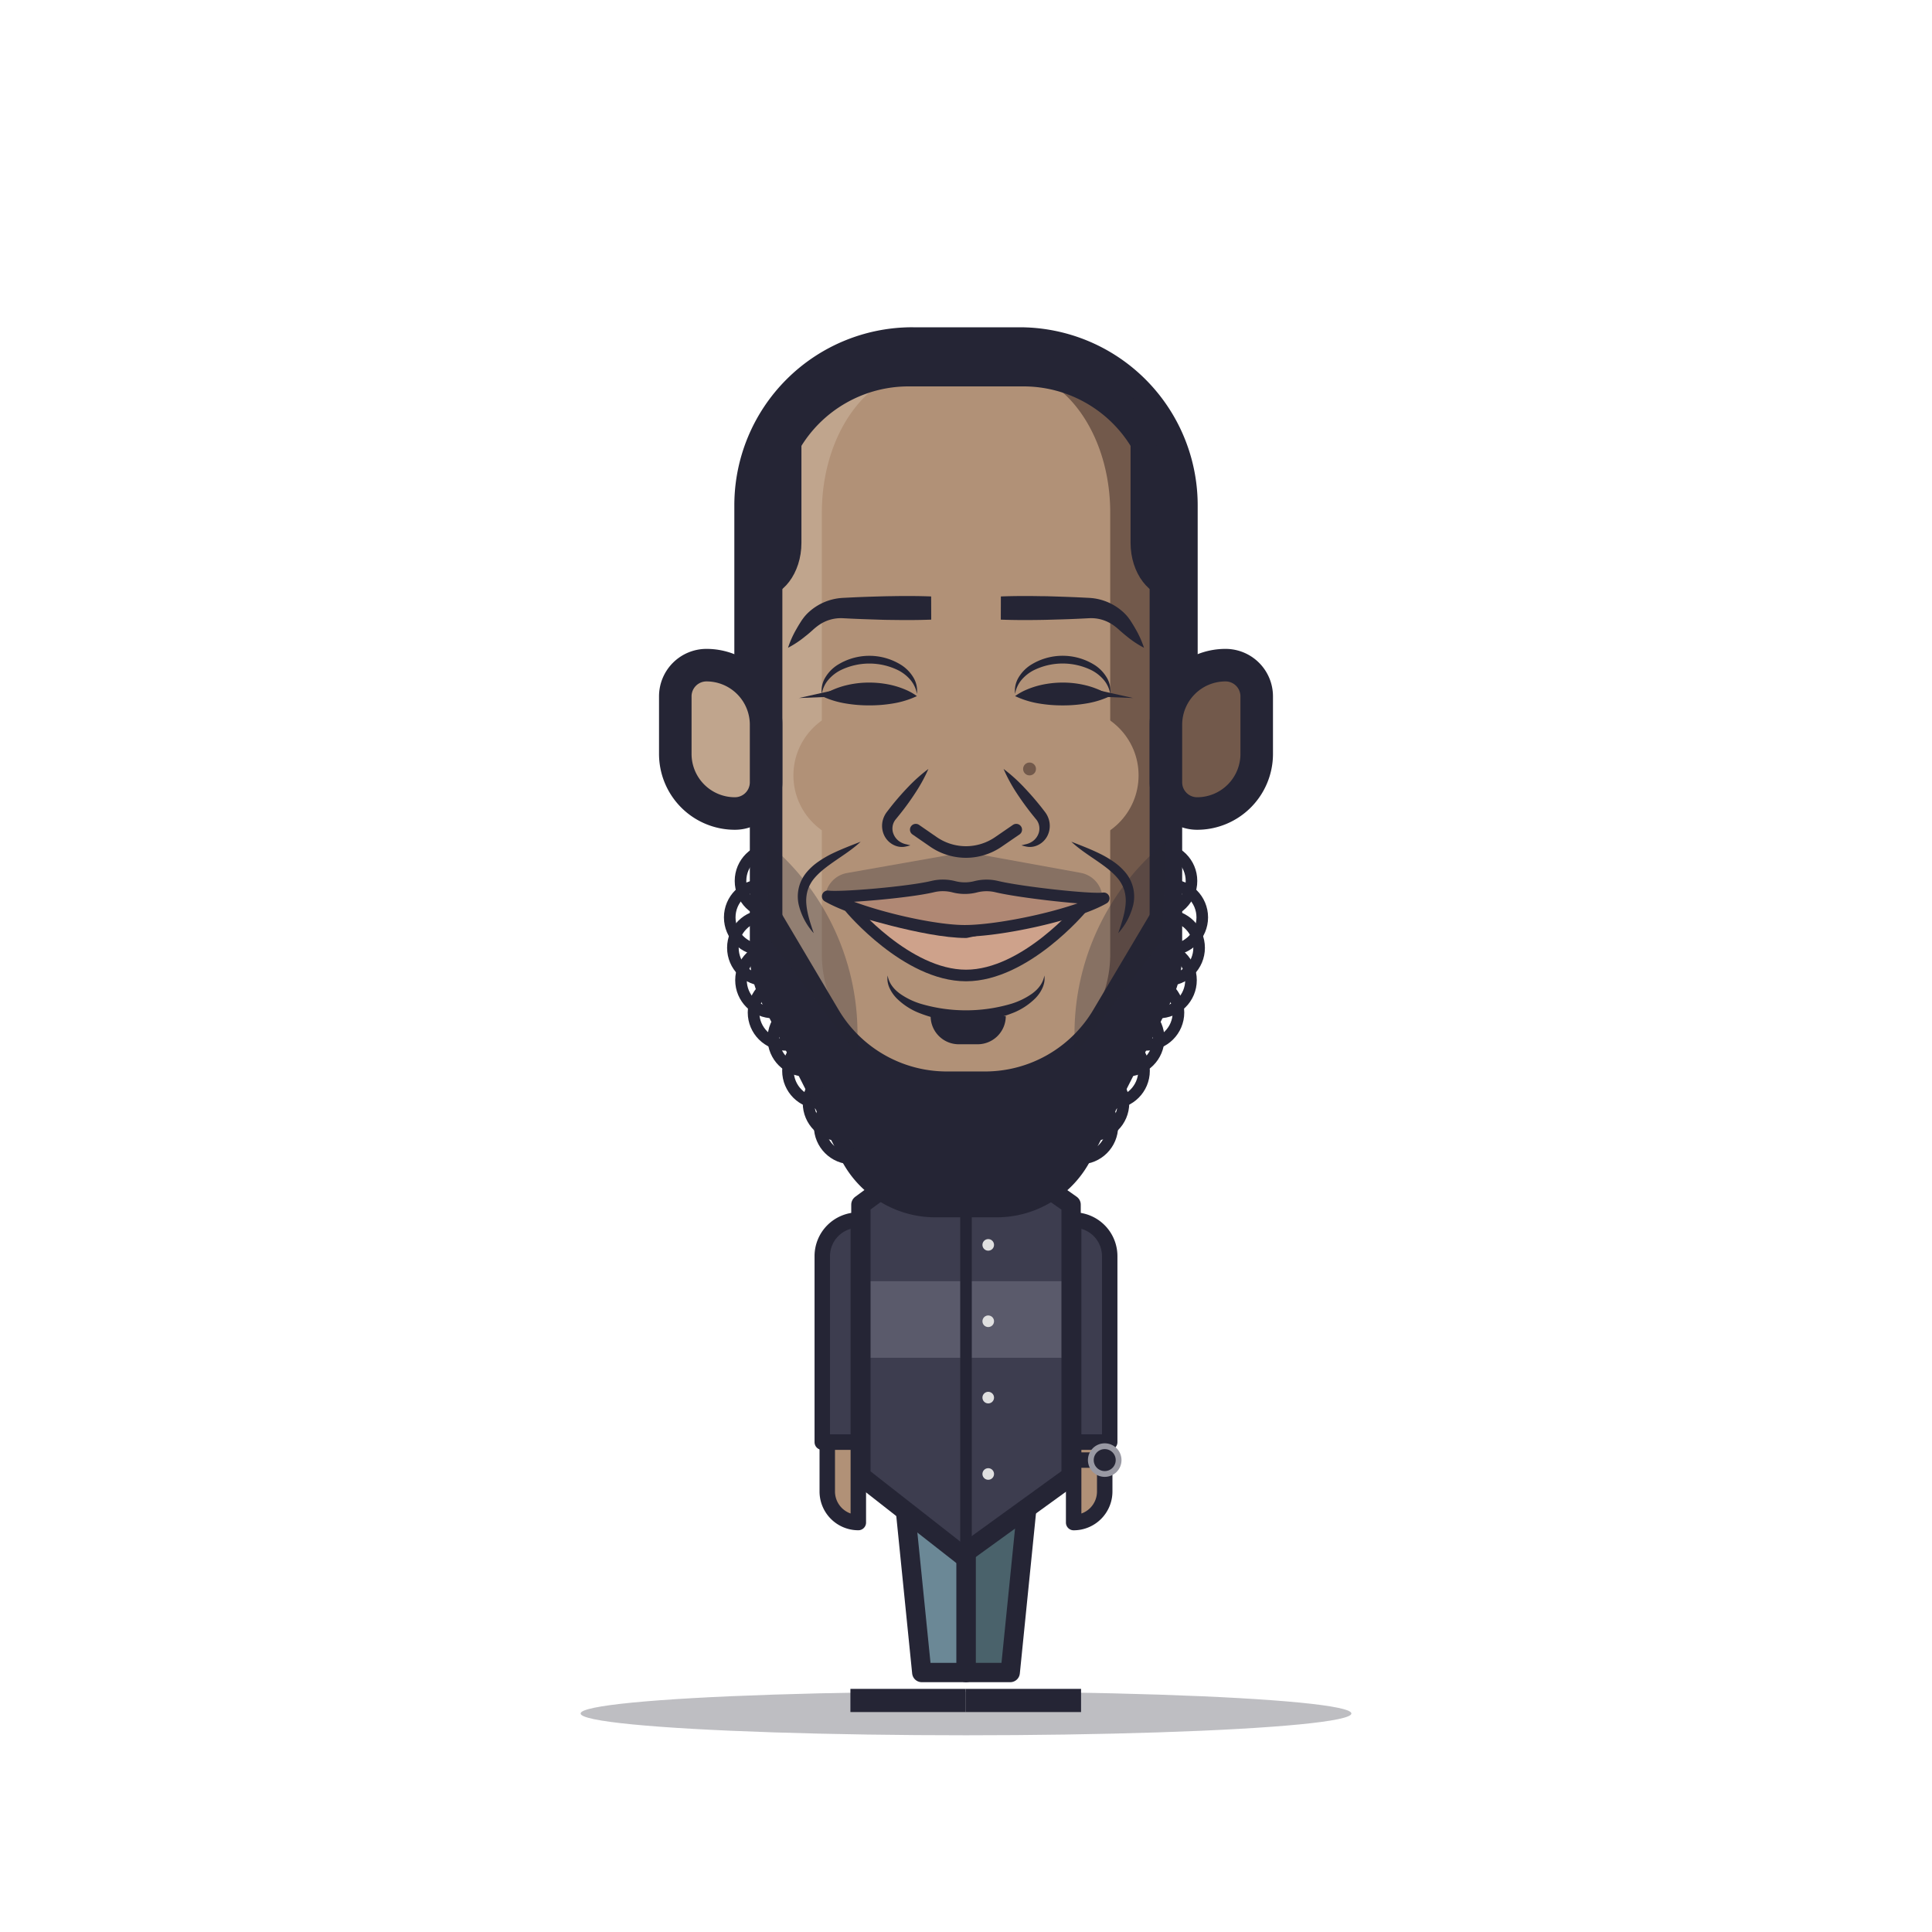 <svg xmlns="http://www.w3.org/2000/svg" viewBox="0 0 1000 1000"><defs><style>.cls-1{fill:#4a626b;}.cls-1,.cls-10,.cls-11,.cls-16,.cls-18,.cls-19,.cls-2,.cls-20,.cls-21,.cls-22,.cls-25,.cls-4,.cls-5,.cls-6,.cls-9{stroke:#252535;}.cls-1,.cls-10,.cls-11,.cls-16,.cls-18,.cls-19,.cls-2,.cls-20,.cls-21,.cls-22,.cls-23,.cls-24,.cls-25,.cls-26,.cls-4,.cls-5,.cls-6,.cls-9{stroke-linejoin:round;}.cls-1,.cls-2,.cls-9{stroke-width:10px;}.cls-2{fill:#6b8896;}.cls-11,.cls-15,.cls-17,.cls-26,.cls-3{fill:#252535;}.cls-3{opacity:0.3;}.cls-10,.cls-16,.cls-22,.cls-23,.cls-24,.cls-25,.cls-4,.cls-9{fill:none;}.cls-4{stroke-width:12px;}.cls-5,.cls-7{fill:#3d3d4f;}.cls-25,.cls-5,.cls-6{stroke-width:8px;}.cls-14,.cls-6{fill:#b19177;}.cls-8{fill:#5a5a6b;}.cls-10,.cls-18,.cls-21,.cls-23,.cls-24{stroke-linecap:round;}.cls-10,.cls-18,.cls-21,.cls-22,.cls-23,.cls-24{stroke-width:6px;}.cls-11,.cls-16,.cls-19,.cls-20{stroke-width:16.84px;}.cls-12,.cls-19{fill:#72594b;}.cls-13,.cls-20{fill:#c0a58d;}.cls-15{opacity:0.3;}.cls-18{fill:#cea28b;}.cls-21{fill:#b08874;}.cls-23,.cls-24{stroke:#e0e0e0;}.cls-24{stroke-dasharray:0 39.52;}.cls-26{stroke:#9999a3;stroke-width:3px;}</style></defs><title>sos_wensley-vaval</title><g id="sos7_Wensley_Vaval" data-name="sos7_Wensley Vaval"><polygon class="cls-1" points="522.89 865.7 500 865.7 500 760.93 533.46 760.93 522.89 865.7"/><polygon class="cls-2" points="477.11 865.7 500 865.7 500 760.93 466.54 760.93 477.11 865.7"/><ellipse class="cls-3" cx="500" cy="886.9" rx="199.48" ry="11.28"/><line class="cls-4" x1="499.86" y1="880.15" x2="440.17" y2="880.15"/><line class="cls-4" x1="499.86" y1="880.15" x2="559.55" y2="880.15"/><path class="cls-5" d="M425.62,631.5h18.66a0,0,0,0,1,0,0v96.29a18.66,18.66,0,0,1-18.66,18.66h0a0,0,0,0,1,0,0v-115A0,0,0,0,1,425.62,631.5Z" transform="translate(869.89 1377.96) rotate(180)"/><path class="cls-6" d="M428.2,746.45h0a16.08,16.08,0,0,1,16.08,16.08v25.53a0,0,0,0,1,0,0H428.2a0,0,0,0,1,0,0V746.45A0,0,0,0,1,428.2,746.45Z" transform="translate(872.47 1534.51) rotate(-180)"/><path class="cls-5" d="M555.72,631.5h0a18.66,18.66,0,0,1,18.66,18.66v96.29a0,0,0,0,1,0,0H555.72a0,0,0,0,1,0,0v-115A0,0,0,0,1,555.72,631.5Z"/><path class="cls-6" d="M555.72,746.45H571.8a0,0,0,0,1,0,0V772a16.08,16.08,0,0,1-16.08,16.08h0a0,0,0,0,1,0,0V746.45A0,0,0,0,1,555.72,746.45Z"/><polygon class="cls-7" points="554.4 623.51 500 584.4 445.6 623.51 445.6 764.02 500 804.94 554.4 764.02 554.4 623.51"/><rect class="cls-8" x="446.05" y="663.16" width="107.91" height="39.63"/><polygon class="cls-9" points="554.4 623.51 498.76 584.4 445.6 623.51 445.6 764.02 497.88 804.94 554.4 764.02 554.4 623.51"/><circle class="cls-10" cx="605.54" cy="474.83" r="16.75"/><circle class="cls-10" cx="599.96" cy="455.96" r="16.75"/><circle class="cls-10" cx="498.76" cy="601.15" r="16.75"/><circle class="cls-10" cx="515.51" cy="601.15" r="16.75"/><circle class="cls-10" cx="532.54" cy="599.64" r="16.75"/><circle class="cls-10" cx="544.03" cy="593.51" r="16.75"/><circle class="cls-10" cx="559" cy="582.9" r="16.75"/><circle class="cls-10" cx="564.75" cy="570.98" r="16.75"/><circle class="cls-10" cx="575.4" cy="554.24" r="16.75"/><circle class="cls-10" cx="582.96" cy="537.49" r="16.75"/><circle class="cls-10" cx="593.22" cy="524.07" r="16.75"/><circle class="cls-10" cx="599.71" cy="507.33" r="16.75"/><circle class="cls-10" cx="603.91" cy="490.58" r="16.75"/><circle class="cls-10" cx="394.46" cy="474.83" r="16.75"/><circle class="cls-10" cx="484.49" cy="601.15" r="16.75"/><circle class="cls-10" cx="467.46" cy="599.64" r="16.75"/><circle class="cls-10" cx="455.97" cy="593.51" r="16.75"/><circle class="cls-10" cx="441.01" cy="582.9" r="16.75"/><circle class="cls-10" cx="435.26" cy="570.98" r="16.75"/><circle class="cls-10" cx="424.6" cy="554.24" r="16.75"/><circle class="cls-10" cx="417.04" cy="537.49" r="16.75"/><circle class="cls-10" cx="406.78" cy="524.07" r="16.75"/><circle class="cls-10" cx="400.29" cy="507.33" r="16.75"/><circle class="cls-10" cx="396.09" cy="490.58" r="16.75"/><circle class="cls-10" cx="400.04" cy="455.96" r="16.75"/><path class="cls-11" d="M472.24,177.82h55.52a83.74,83.74,0,0,1,83.74,83.74v85.91a25.07,25.07,0,0,1-25.07,25.07H413.58a25.07,25.07,0,0,1-25.07-25.07V261.55a83.74,83.74,0,0,1,83.74-83.74Z"/><path class="cls-12" d="M603.47,265.3V493.75a46.45,46.45,0,0,1-5,21l-41.24,81.46a46.43,46.43,0,0,1-41.42,25.46H484.19a46.43,46.43,0,0,1-41.42-25.46l-41.24-81.46a46.45,46.45,0,0,1-5-21V265.3a73.73,73.73,0,0,1,73.72-73.72h59.5A73.73,73.73,0,0,1,603.47,265.3Z"/><path class="cls-13" d="M500,191.58V621.64H484.19a46.43,46.43,0,0,1-41.42-25.46l-41.24-81.46a46.45,46.45,0,0,1-5-21V265.3a73.73,73.73,0,0,1,73.72-73.72Z"/><path class="cls-14" d="M574.65,265.3V493.75a61.61,61.61,0,0,1-3.61,21l-29.75,81.46c-5.71,15.62-17.26,25.46-29.88,25.46H488.59c-12.62,0-24.17-9.84-29.88-25.46L429,514.72a61.61,61.61,0,0,1-3.61-21V265.3c0-40.71,23.82-73.72,53.19-73.72h42.92C550.83,191.58,574.65,224.59,574.65,265.3Z"/><circle class="cls-14" cx="554.52" cy="401.34" r="34.81"/><path class="cls-15" d="M559.34,451.78,500,441l-61.54,10.86a13.8,13.8,0,0,0-11.41,13.59H570.67v-.06A13.8,13.8,0,0,0,559.34,451.78Z"/><circle class="cls-14" cx="445.48" cy="401.34" r="34.81"/><path class="cls-16" d="M603.47,265.3V493.75a46.45,46.45,0,0,1-5,21l-41.24,81.46a46.43,46.43,0,0,1-41.42,25.46H484.19a46.43,46.43,0,0,1-41.42-25.46l-41.24-81.46a46.45,46.45,0,0,1-5-21V265.3a73.7,73.7,0,0,1,73.72-73.72h59.5a73.7,73.7,0,0,1,73.72,73.72Z"/><path class="cls-10" d="M526,429.43l-9.19,6.31A29.71,29.71,0,0,1,500,441h0a29.71,29.71,0,0,1-16.82-5.23L474,429.43"/><path class="cls-17" d="M480.55,398a83.17,83.17,0,0,1-6.63,12.16c-2.48,3.84-5.15,7.54-8,11.1l-2.15,2.66-.23.27-.18.23a5.25,5.25,0,0,0-.33.49,8,8,0,0,0-.54,1.05,7.62,7.62,0,0,0-.31,4.85,8.46,8.46,0,0,0,3,4.45,9.58,9.58,0,0,0,2.69,1.42l.78.23.85.19c.57.16,1.14.28,1.71.46-.57.17-1.14.3-1.71.45a14.85,14.85,0,0,1-1.78.33,9.4,9.4,0,0,1-3.84-.44,10.63,10.63,0,0,1-6.1-5.28,11.5,11.5,0,0,1-.72-8.5,12.17,12.17,0,0,1,2-3.88l2.09-2.7q4.23-5.34,9-10.3A83.8,83.8,0,0,1,480.55,398Z"/><path class="cls-17" d="M519.45,398a83.8,83.8,0,0,1,10.32,9.24q4.76,5,9,10.3l2.09,2.7a12.17,12.17,0,0,1,2,3.88,11.5,11.5,0,0,1-.72,8.5,10.63,10.63,0,0,1-6.1,5.28,9.4,9.4,0,0,1-3.84.44,14.85,14.85,0,0,1-1.78-.33c-.57-.15-1.14-.28-1.71-.45.57-.18,1.14-.3,1.71-.46l.85-.19.78-.23a9.58,9.58,0,0,0,2.69-1.42,8.46,8.46,0,0,0,3-4.45,7.62,7.62,0,0,0-.31-4.85,8,8,0,0,0-.54-1.05,5.25,5.25,0,0,0-.33-.49l-.18-.23-.23-.27-2.15-2.66c-2.82-3.56-5.49-7.26-8-11.1A83.17,83.17,0,0,1,519.45,398Z"/><path class="cls-18" d="M500,482.5c-21.28,0-59.83-12.47-59.83-12.47S469.3,504.91,500,504.91,559.83,470,559.83,470Z"/><path class="cls-17" d="M554.52,435.67c5,1.95,9.94,3.82,14.79,6.21a53.6,53.6,0,0,1,7.08,4.15,30.41,30.41,0,0,1,6.31,5.78,19.42,19.42,0,0,1,3.8,16.79A33.88,33.88,0,0,1,578.8,483c1.72-5.1,3.41-10.1,3.81-15a19.41,19.41,0,0,0-.63-7,18,18,0,0,0-3.2-6.08c-3-3.69-7.16-6.69-11.45-9.64S558.46,439.38,554.52,435.67Z"/><path class="cls-17" d="M445.48,435.67c-3.94,3.71-8.51,6.63-12.81,9.6s-8.49,6-11.45,9.64A18,18,0,0,0,418,461a19.41,19.41,0,0,0-.63,7c.4,4.93,2.09,9.93,3.81,15a33.88,33.88,0,0,1-7.7-14.44,19.42,19.42,0,0,1,3.8-16.79,30.41,30.41,0,0,1,6.31-5.78,53.6,53.6,0,0,1,7.08-4.15C435.54,439.49,440.46,437.62,445.48,435.67Z"/><circle class="cls-12" cx="532.89" cy="398.01" r="3.33"/><path class="cls-17" d="M525.41,360.3a29.85,29.85,0,0,1,6.16-3.42,43.61,43.61,0,0,1,6.15-2.07A51.33,51.33,0,0,1,550,353.3a49.9,49.9,0,0,1,12.31,1.5,42.31,42.31,0,0,1,6.15,2.06,30.24,30.24,0,0,1,6.16,3.44,45.94,45.94,0,0,1-12.31,3.81,71.11,71.11,0,0,1-12.31,1,72,72,0,0,1-12.31-1A46.9,46.9,0,0,1,525.41,360.3Z"/><path class="cls-17" d="M474.59,360.3a46.9,46.9,0,0,1-12.31,3.8,72,72,0,0,1-12.31,1,71.11,71.11,0,0,1-12.31-1,45.94,45.94,0,0,1-12.31-3.81,30.24,30.24,0,0,1,6.16-3.44,42.31,42.31,0,0,1,6.15-2.06A49.9,49.9,0,0,1,450,353.3a51.33,51.33,0,0,1,12.31,1.51,43.61,43.61,0,0,1,6.15,2.07A29.85,29.85,0,0,1,474.59,360.3Z"/><path class="cls-17" d="M574.65,359.16a14.9,14.9,0,0,0-3.37-7.28,20.73,20.73,0,0,0-6.1-4.87,33.89,33.89,0,0,0-30.3,0,20.54,20.54,0,0,0-6.1,4.86,15,15,0,0,0-3.37,7.28,13.26,13.26,0,0,1,1.75-8.39,19.81,19.81,0,0,1,6.08-6.41,31.07,31.07,0,0,1,33.57,0,19.61,19.61,0,0,1,6.08,6.41A13.22,13.22,0,0,1,574.65,359.16Z"/><polygon class="cls-17" points="554 354.04 586.49 361.3 553.22 359.99 554 354.04"/><path class="cls-17" d="M518.05,308.72c6.85-.26,13.7-.27,20.55-.14,3.42,0,6.85.14,10.27.25s6.85.24,10.28.4l2.56.13c.9.05,1.61.07,2.74.15a28.29,28.29,0,0,1,16.7,7.11,22.64,22.64,0,0,1,2.12,2.15c.33.38.65.76.94,1.17s.61.82.83,1.16c.94,1.45,1.86,2.92,2.71,4.44a51.4,51.4,0,0,1,4.39,9.75,51,51,0,0,1-8.91-5.91c-1.37-1.08-2.67-2.23-4-3.38-.33-.33-.59-.53-.87-.77s-.56-.45-.83-.68c-.56-.45-1.14-.86-1.73-1.26a20.09,20.09,0,0,0-7.69-3.05,20.34,20.34,0,0,0-4-.27l-5,.25c-3.43.16-6.85.3-10.28.39s-6.85.22-10.27.26c-6.85.12-13.7.11-20.55-.15Z"/><path class="cls-17" d="M425.35,359.16a13.22,13.22,0,0,1,1.76-8.38,19.61,19.61,0,0,1,6.08-6.41,31.07,31.07,0,0,1,33.57,0,19.81,19.81,0,0,1,6.08,6.41,13.26,13.26,0,0,1,1.75,8.39,15,15,0,0,0-3.37-7.28,20.54,20.54,0,0,0-6.1-4.86,33.89,33.89,0,0,0-30.3,0,20.73,20.73,0,0,0-6.1,4.87A14.9,14.9,0,0,0,425.35,359.16Z"/><polygon class="cls-17" points="446.78 359.99 413.51 361.3 446 354.04 446.78 359.99"/><path class="cls-17" d="M482,320.72c-6.85.26-13.7.27-20.55.15-3.42,0-6.85-.15-10.27-.26s-6.85-.23-10.28-.39l-5-.25a20.34,20.34,0,0,0-4,.27,20.09,20.09,0,0,0-7.69,3.05c-.59.4-1.17.81-1.73,1.26-.27.23-.56.44-.83.68s-.54.44-.87.77c-1.28,1.15-2.58,2.3-4,3.38a51,51,0,0,1-8.91,5.91,51.4,51.4,0,0,1,4.39-9.75c.85-1.52,1.77-3,2.71-4.44.22-.34.54-.76.83-1.16s.61-.79.94-1.17a22.64,22.64,0,0,1,2.12-2.15,28.29,28.29,0,0,1,16.7-7.11c1.13-.08,1.84-.1,2.74-.15l2.56-.13c3.43-.16,6.85-.3,10.28-.4s6.85-.22,10.27-.25c6.85-.13,13.7-.12,20.55.14Z"/><path class="cls-17" d="M459.44,504.91c.68,4.18,3.4,7.3,6.55,9.54a38.07,38.07,0,0,0,10.56,5.1,82.68,82.68,0,0,0,46.9,0A38.13,38.13,0,0,0,534,514.45c3.16-2.24,5.87-5.36,6.56-9.54a11.67,11.67,0,0,1,0,3.18,13.37,13.37,0,0,1-.92,3.13,18.66,18.66,0,0,1-3.7,5.44,34.48,34.48,0,0,1-10.79,7.28,65.86,65.86,0,0,1-50.32,0,34.59,34.59,0,0,1-10.79-7.28,19.15,19.15,0,0,1-3.7-5.43,12.88,12.88,0,0,1-.91-3.13A11.29,11.29,0,0,1,459.44,504.91Z"/><path class="cls-17" d="M603.47,459.38v34.37a46.45,46.45,0,0,1-5,21l-41.24,81.46a46.43,46.43,0,0,1-41.42,25.46H484.19a46.43,46.43,0,0,1-41.42-25.46l-41.24-81.46a46.45,46.45,0,0,1-5-21V459.38l37.52,63.29a65.12,65.12,0,0,0,56,31.92h19.84a65.12,65.12,0,0,0,56-31.92Z"/><path class="cls-19" d="M634.32,344.28h0a16.15,16.15,0,0,1,16.15,16.15v29.79a30.85,30.85,0,0,1-30.85,30.85h0a16.15,16.15,0,0,1-16.15-16.15V375.13a30.85,30.85,0,0,1,30.85-30.85Z"/><path class="cls-20" d="M365.68,344.28h0a30.85,30.85,0,0,1,30.85,30.85v29.79a16.15,16.15,0,0,1-16.15,16.15h0a30.85,30.85,0,0,1-30.85-30.85V360.43a16.15,16.15,0,0,1,16.15-16.15Z" transform="translate(746.06 765.35) rotate(-180)"/><path class="cls-21" d="M499.36,481.79c-18.35,0-55.89-9.19-70.94-17.84,6.64.91,41.84-2.06,54.34-5.06a22.75,22.75,0,0,1,10.94.09h0A22.61,22.61,0,0,0,505,459h0a22.75,22.75,0,0,1,10.94-.09c12.5,3,48.7,7,55.34,6.06C556.25,473.6,517.71,481.79,499.36,481.79Z"/><path class="cls-17" d="M606.86,309.44h0c-12,0-21.68-12.76-21.68-28.49v-66.2L606.86,240Z"/><path class="cls-17" d="M393.14,309.44h0c12,0,21.68-12.76,21.68-28.49v-66.2L393.14,240Z"/><path class="cls-15" d="M603.47,435.67l-2.22,1.88a128,128,0,0,0-45.09,97.53v11.26l45.45-59.87Z"/><path class="cls-15" d="M396.53,435.67l2.22,1.88a128,128,0,0,1,45.09,97.53v11.26l-45.45-59.87Z"/><path class="cls-17" d="M481.7,525.94h38.89a0,0,0,0,1,0,0v0A14.57,14.57,0,0,1,506,540.51h-9.74a14.57,14.57,0,0,1-14.57-14.57v0A0,0,0,0,1,481.7,525.94Z"/><line class="cls-22" x1="500" y1="621.64" x2="500" y2="804.94"/><line class="cls-23" x1="511.51" y1="644.35" x2="511.51" y2="644.35"/><line class="cls-24" x1="511.51" y1="683.88" x2="511.51" y2="743.17"/><line class="cls-23" x1="511.51" y1="762.93" x2="511.51" y2="762.93"/><line class="cls-25" x1="556.16" y1="755.74" x2="571.8" y2="755.74"/><circle class="cls-26" cx="571.8" cy="755.74" r="7.19"/></g></svg>